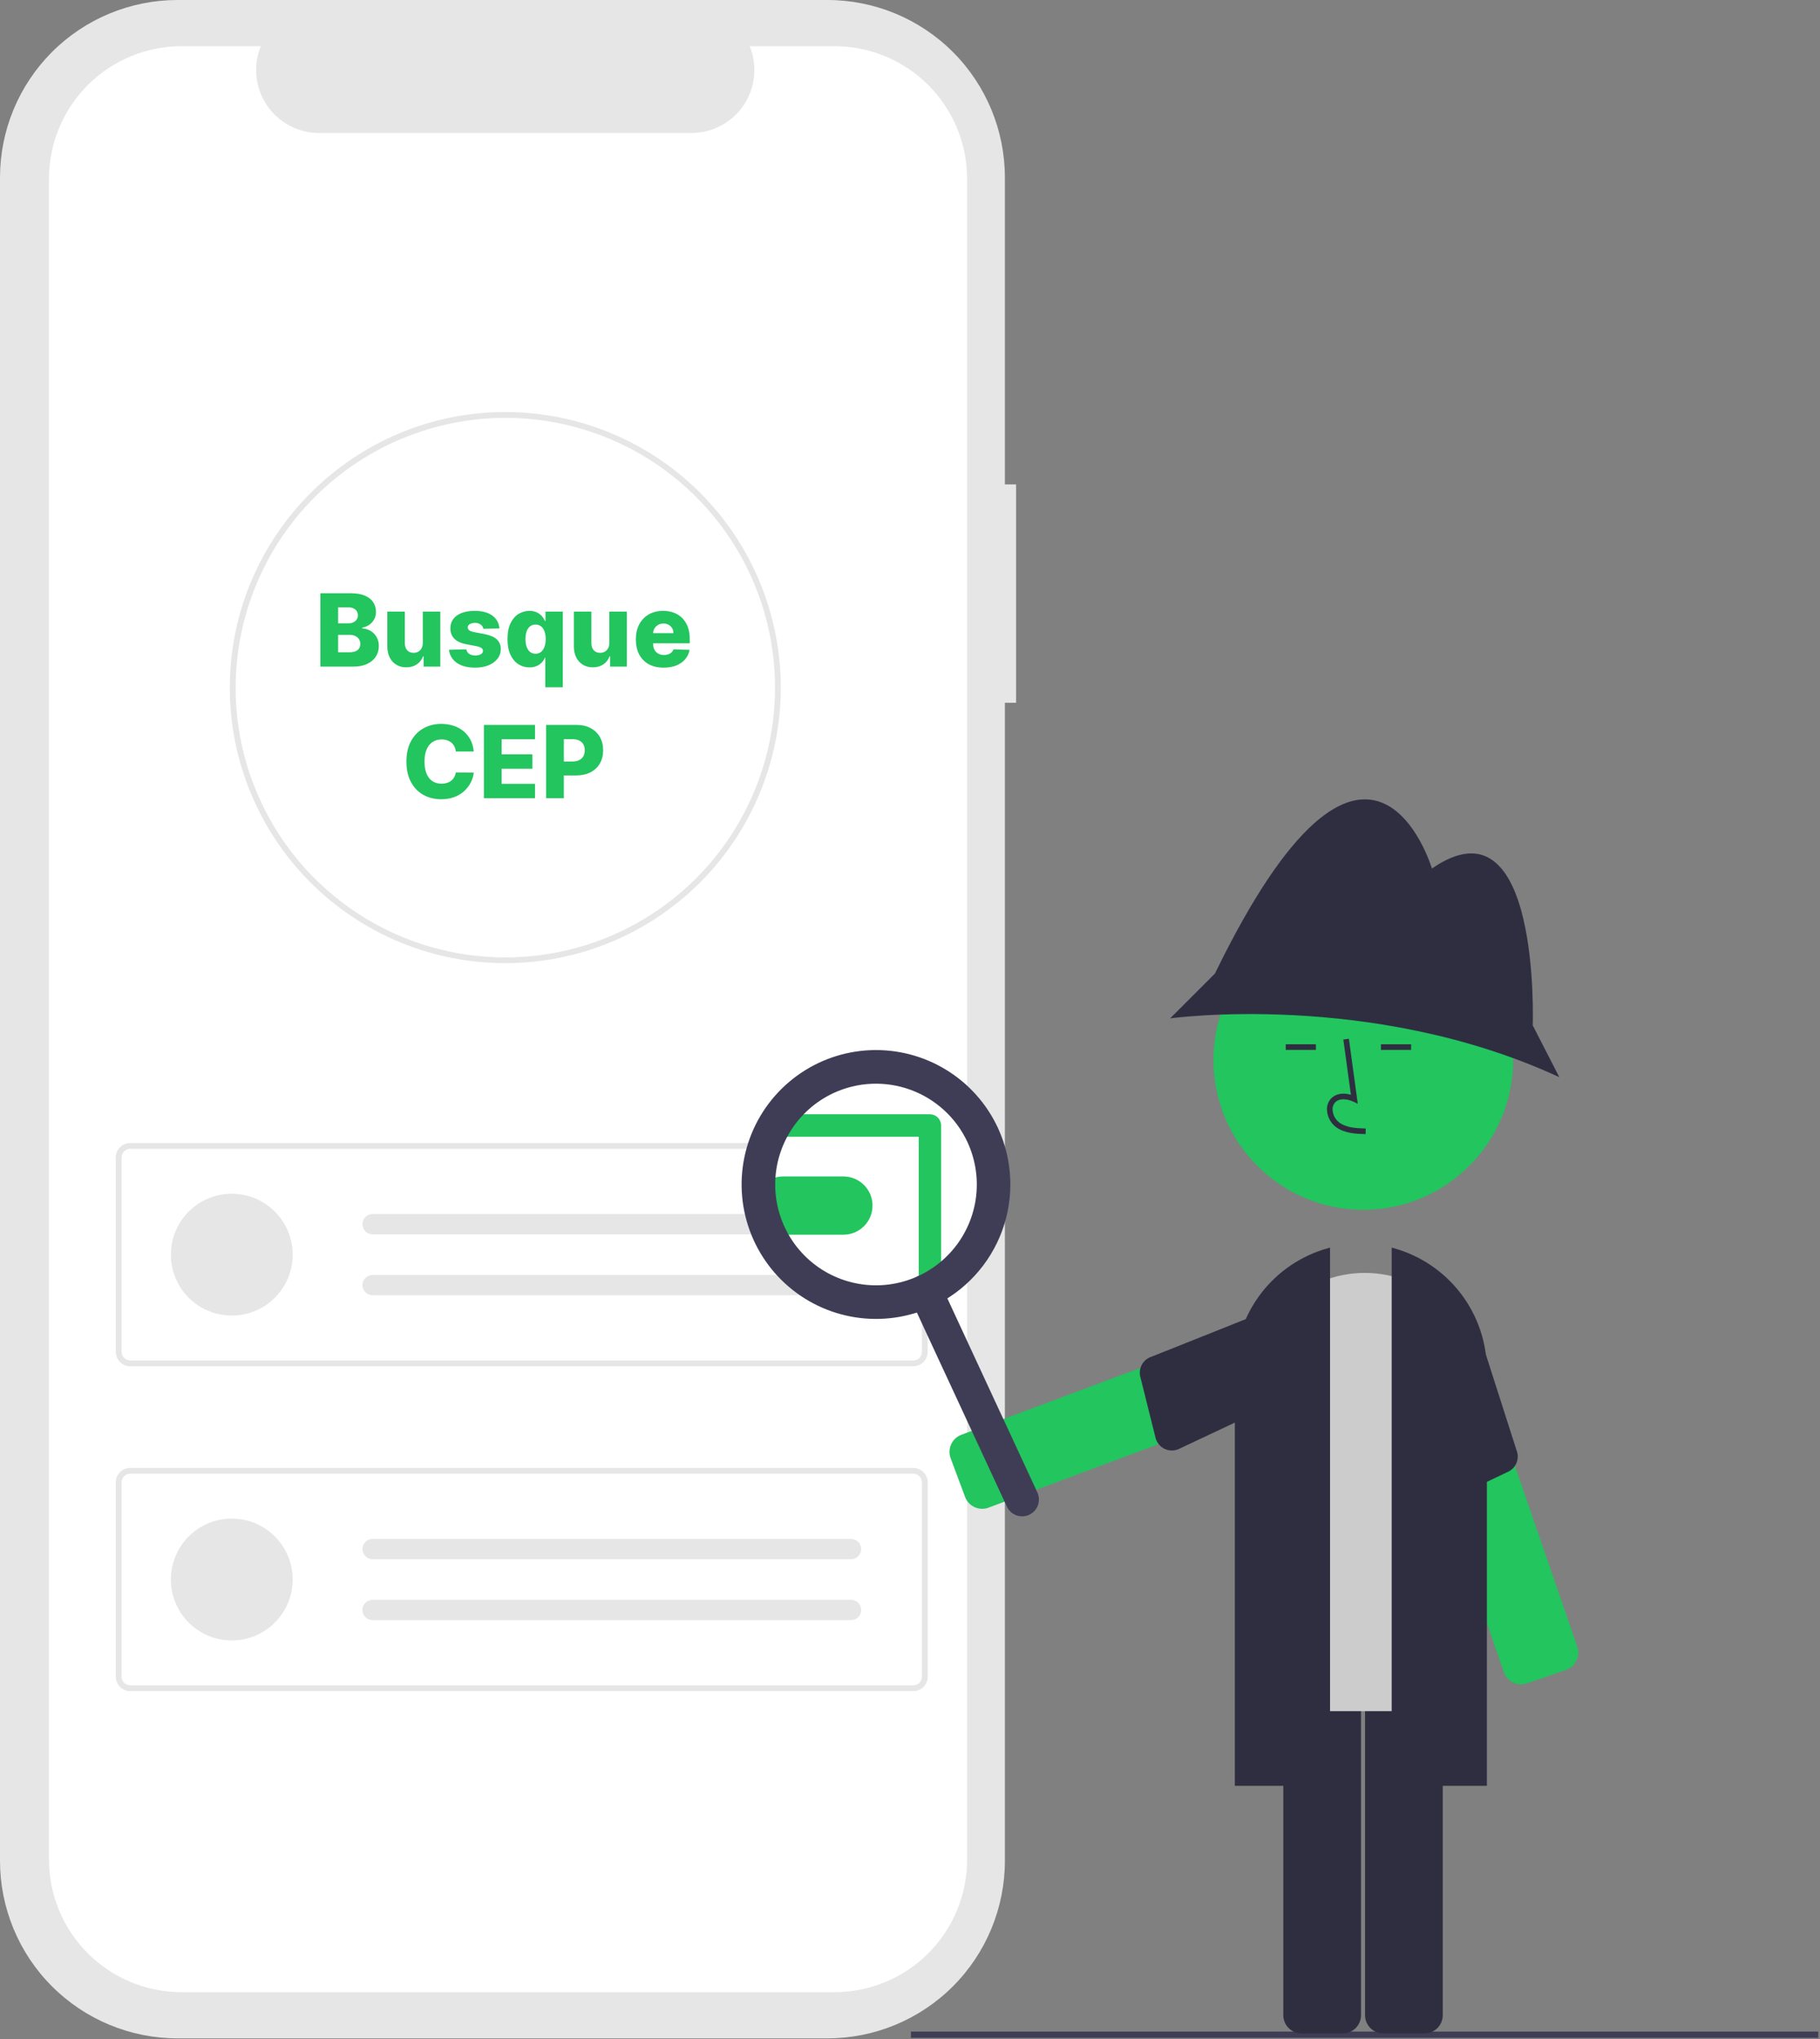 <svg width="650" height="728" viewBox="0 0 650 728" fill="none" xmlns="http://www.w3.org/2000/svg">
<rect x="0" y="0" width="650" height="728" fill="#808080" stroke="none"/>
<g clip-path="url(#clip0_49_341)">
<path d="M362.889 172.947H358.891V63.402C358.891 46.587 352.211 30.46 340.321 18.57C328.43 6.68 312.304 2.12175e-05 295.489 2.01908e-10H63.402C55.076 -2.10113e-05 46.831 1.64 39.139 4.826C31.447 8.012 24.457 12.682 18.57 18.57C12.683 24.457 8.012 31.447 4.826 39.139C1.64 46.831 1.83851e-05 55.076 0 63.402V664.376C-7.87929e-06 672.702 1.64 680.947 4.826 688.639C8.012 696.331 12.682 703.321 18.57 709.208C24.457 715.095 31.447 719.766 39.139 722.952C46.831 726.138 55.076 727.778 63.402 727.778H295.488C312.304 727.778 328.43 721.098 340.32 709.208C352.211 697.318 358.89 681.191 358.89 664.376V250.923H362.889V172.947Z" fill="#E6E6E6"/>
<path d="M298.047 16.495H267.752C269.145 19.911 269.677 23.616 269.3 27.286C268.924 30.956 267.651 34.476 265.593 37.538C263.536 40.6 260.757 43.108 257.501 44.843C254.246 46.578 250.613 47.485 246.925 47.486H113.965C110.276 47.485 106.644 46.578 103.389 44.843C100.133 43.108 97.354 40.6 95.296 37.538C93.239 34.476 91.966 30.956 91.589 27.286C91.213 23.616 91.745 19.911 93.138 16.495H64.843C52.285 16.495 40.242 21.483 31.363 30.363C22.483 39.242 17.495 51.285 17.495 63.843V663.935C17.495 676.493 22.483 688.536 31.363 697.415C40.242 706.295 52.285 711.283 64.842 711.283H298.047C304.265 711.283 310.422 710.058 316.166 707.679C321.911 705.3 327.13 701.812 331.527 697.415C335.923 693.019 339.411 687.799 341.79 682.055C344.17 676.31 345.395 670.153 345.395 663.935V63.843C345.395 57.625 344.17 51.468 341.79 45.724C339.411 39.979 335.923 34.759 331.527 30.363C327.13 25.966 321.91 22.479 316.166 20.099C310.421 17.72 304.265 16.495 298.047 16.495Z" fill="white"/>
<path d="M326.151 487.819H46.532C45.16 487.817 43.844 487.271 42.873 486.3C41.902 485.33 41.356 484.014 41.355 482.641V413.28C41.356 411.907 41.902 410.591 42.873 409.62C43.844 408.649 45.16 408.103 46.532 408.102H326.151C327.524 408.103 328.84 408.649 329.811 409.62C330.782 410.591 331.328 411.907 331.33 413.28V482.642C331.328 484.014 330.781 485.33 329.811 486.301C328.84 487.271 327.524 487.817 326.151 487.819ZM46.532 410.173C45.709 410.174 44.919 410.501 44.336 411.084C43.754 411.666 43.426 412.456 43.425 413.28V482.642C43.426 483.466 43.754 484.255 44.336 484.838C44.919 485.42 45.709 485.748 46.532 485.749H326.151C326.975 485.748 327.765 485.42 328.348 484.838C328.93 484.255 329.258 483.466 329.258 482.642V413.28C329.258 412.456 328.93 411.666 328.348 411.084C327.765 410.501 326.975 410.174 326.151 410.173H46.532Z" fill="#E6E6E6"/>
<path d="M82.778 469.708C94.789 469.708 104.526 459.971 104.526 447.96C104.526 435.949 94.789 426.212 82.778 426.212C70.767 426.212 61.03 435.949 61.03 447.96C61.03 459.971 70.767 469.708 82.778 469.708Z" fill="#E6E6E6"/>
<path d="M133.006 433.462C132.055 433.478 131.149 433.866 130.482 434.544C129.815 435.222 129.441 436.135 129.441 437.086C129.441 438.037 129.815 438.95 130.482 439.628C131.149 440.306 132.055 440.695 133.006 440.711H303.884C304.845 440.729 305.775 440.365 306.467 439.699C307.16 439.032 307.56 438.118 307.578 437.156C307.597 436.195 307.233 435.266 306.566 434.573C305.9 433.88 304.985 433.481 304.024 433.462L304.003 433.462C303.964 433.461 303.924 433.461 303.884 433.462H133.006Z" fill="#E6E6E6"/>
<path d="M133.006 455.21C132.055 455.226 131.149 455.614 130.482 456.292C129.815 456.97 129.441 457.883 129.441 458.834C129.441 459.785 129.815 460.698 130.482 461.376C131.149 462.054 132.055 462.443 133.006 462.459H303.884C304.844 462.472 305.77 462.104 306.459 461.436C307.148 460.768 307.543 459.853 307.559 458.894C307.575 457.934 307.209 457.007 306.543 456.317C305.876 455.626 304.963 455.228 304.003 455.21C303.964 455.209 303.924 455.209 303.884 455.21H133.006Z" fill="#E6E6E6"/>
<path d="M326.151 603.809H46.532C45.16 603.807 43.844 603.261 42.873 602.29C41.902 601.32 41.356 600.004 41.355 598.631V529.27C41.356 527.897 41.902 526.581 42.873 525.61C43.844 524.639 45.16 524.093 46.532 524.092H326.151C327.524 524.093 328.84 524.639 329.811 525.61C330.782 526.581 331.328 527.897 331.33 529.27V598.632C331.328 600.004 330.781 601.32 329.811 602.291C328.84 603.261 327.524 603.807 326.151 603.809ZM46.532 526.163C45.709 526.164 44.919 526.491 44.336 527.074C43.754 527.656 43.426 528.446 43.425 529.27V598.632C43.426 599.456 43.754 600.245 44.336 600.828C44.919 601.41 45.709 601.738 46.532 601.739H326.151C326.975 601.738 327.765 601.41 328.348 600.828C328.93 600.245 329.258 599.456 329.258 598.632V529.27C329.258 528.446 328.93 527.656 328.348 527.074C327.765 526.491 326.975 526.164 326.151 526.163H46.532Z" fill="#E6E6E6"/>
<path d="M82.778 585.698C94.789 585.698 104.526 575.961 104.526 563.95C104.526 551.939 94.789 542.202 82.778 542.202C70.767 542.202 61.03 551.939 61.03 563.95C61.03 575.961 70.767 585.698 82.778 585.698Z" fill="#E6E6E6"/>
<path d="M133.006 549.452C132.055 549.468 131.149 549.856 130.482 550.534C129.815 551.213 129.441 552.125 129.441 553.076C129.441 554.027 129.815 554.94 130.482 555.618C131.149 556.296 132.055 556.685 133.006 556.701H303.884C304.844 556.714 305.77 556.346 306.459 555.678C307.148 555.01 307.543 554.095 307.559 553.136C307.575 552.176 307.209 551.249 306.543 550.559C305.876 549.868 304.963 549.47 304.003 549.452C303.964 549.451 303.924 549.451 303.884 549.452H133.006Z" fill="#E6E6E6"/>
<path d="M133.006 571.2C132.055 571.216 131.149 571.604 130.482 572.282C129.815 572.96 129.441 573.873 129.441 574.824C129.441 575.775 129.815 576.688 130.482 577.366C131.149 578.044 132.055 578.433 133.006 578.449H303.884C304.844 578.462 305.77 578.094 306.459 577.426C307.148 576.758 307.543 575.843 307.559 574.884C307.575 573.924 307.209 572.997 306.543 572.307C305.876 571.616 304.963 571.218 304.003 571.2C303.964 571.199 303.924 571.199 303.884 571.2H133.006Z" fill="#E6E6E6"/>
<path d="M180.457 343.884C154.375 343.895 129.357 333.544 110.906 315.109C92.456 296.674 82.084 271.664 82.073 245.582V245.5C82.073 245.294 82.073 245.077 82.085 244.871C82.385 190.992 126.517 147.115 180.457 147.115C206.55 147.112 231.576 157.474 250.029 175.923C268.481 194.371 278.849 219.395 278.852 245.488C278.855 271.581 268.493 296.606 250.044 315.059C231.596 333.512 206.573 343.88 180.48 343.883H180.457V343.884ZM180.457 149.184C155.03 149.241 130.652 159.329 112.62 177.258C94.588 195.186 84.36 219.506 84.157 244.933C84.146 245.153 84.146 245.333 84.146 245.497C84.144 264.548 89.791 283.172 100.373 299.014C110.956 314.856 125.998 327.204 143.598 334.497C161.198 341.79 180.566 343.7 199.252 339.985C217.937 336.271 235.102 327.099 248.575 313.629C262.048 300.16 271.224 282.997 274.943 264.313C278.662 245.628 276.757 226.26 269.469 208.658C262.18 191.056 249.836 176.01 233.997 165.424C218.157 154.838 199.535 149.186 180.483 149.184H180.457Z" fill="#E6E6E6"/>
<path d="M315.114 462.842C337.205 462.842 355.114 444.933 355.114 422.842C355.114 400.75 337.205 382.842 315.114 382.842C293.022 382.842 275.114 400.75 275.114 422.842C275.114 444.933 293.022 462.842 315.114 462.842Z" fill="white"/>
<path d="M301.222 440.838C301.153 440.838 301.085 440.837 301.016 440.836H279.516C276.788 440.793 274.186 439.679 272.272 437.735C270.357 435.791 269.284 433.172 269.283 430.444C269.282 427.715 270.353 425.096 272.266 423.15C274.179 421.205 276.779 420.089 279.507 420.043H301.026C301.131 420.041 301.246 420.041 301.359 420.043C304.104 420.081 306.722 421.203 308.643 423.163C310.564 425.124 311.632 427.764 311.614 430.509C311.595 433.254 310.493 435.88 308.546 437.815C306.599 439.75 303.967 440.836 301.222 440.838Z" fill="#22C55E"/>
<path d="M649.378 725.344H325.345V727.584H649.378V725.344Z" fill="#3F3D56"/>
<path d="M345.31 535.731C345.055 535.335 344.844 534.913 344.68 534.472L339.516 520.645C338.915 519.03 338.98 517.243 339.695 515.675C340.41 514.107 341.718 512.887 343.332 512.282L458.574 469.25C460.189 468.649 461.977 468.713 463.544 469.428C465.112 470.143 466.332 471.451 466.937 473.065L472.1 486.893C472.398 487.692 472.537 488.543 472.507 489.396C472.476 490.249 472.279 491.088 471.924 491.864C471.57 492.641 471.066 493.34 470.442 493.922C469.817 494.504 469.084 494.957 468.284 495.256L353.043 538.287C351.656 538.805 350.133 538.834 348.727 538.369C347.321 537.904 346.115 536.974 345.31 535.731Z" fill="#22C55E"/>
<path d="M458.207 465.677L411.344 484.364C409.867 484.809 408.618 485.804 407.856 487.145C407.094 488.485 406.877 490.068 407.251 491.564L412.69 513.339C412.904 514.199 413.307 515.001 413.869 515.687C414.431 516.373 415.138 516.926 415.939 517.306C416.74 517.686 417.615 517.884 418.501 517.885C419.388 517.887 420.264 517.692 421.066 517.314L468.058 495.195C469.547 494.637 470.754 493.511 471.414 492.065C472.075 490.618 472.136 488.969 471.583 487.478L465.934 469.203C465.376 467.711 464.249 466.503 462.8 465.842C461.351 465.181 459.699 465.122 458.207 465.677Z" fill="#2F2E41"/>
<path d="M543.97 601.339C542.498 601.508 541.013 601.17 539.76 600.381C538.507 599.591 537.561 598.398 537.077 596.999L496.963 480.71C496.685 479.903 496.568 479.049 496.62 478.197C496.671 477.345 496.89 476.511 497.264 475.744C497.638 474.976 498.159 474.29 498.798 473.724C499.437 473.158 500.181 472.724 500.988 472.445L514.941 467.632C516.571 467.071 518.356 467.18 519.906 467.935C521.455 468.689 522.642 470.028 523.205 471.657L563.319 587.947C563.879 589.577 563.77 591.362 563.015 592.912C562.261 594.461 560.923 595.647 559.294 596.211L545.342 601.024C544.897 601.178 544.437 601.283 543.97 601.339Z" fill="#22C55E"/>
<path d="M526.195 469.667L541.591 517.712C542.187 519.134 542.214 520.731 541.664 522.172C541.115 523.613 540.032 524.787 538.64 525.45L518.38 535.108C517.579 535.489 516.704 535.688 515.818 535.691C514.931 535.694 514.055 535.501 513.252 535.124C512.449 534.748 511.74 534.199 511.175 533.516C510.61 532.833 510.203 532.033 509.984 531.174L497.154 480.846C496.637 479.342 496.738 477.694 497.434 476.265C498.13 474.835 499.363 473.739 500.865 473.217L518.559 465.948C520.065 465.431 521.715 465.531 523.146 466.228C524.578 466.926 525.674 468.162 526.195 469.667Z" fill="#2F2E41"/>
<path d="M479.58 726.003H464.82C463.097 726.001 461.445 725.316 460.226 724.097C459.008 722.879 458.322 721.226 458.32 719.503V596.488C458.322 594.765 459.008 593.113 460.226 591.894C461.445 590.676 463.097 589.99 464.82 589.988H479.58C481.303 589.99 482.955 590.676 484.174 591.894C485.392 593.113 486.078 594.765 486.08 596.488V719.503C486.078 721.226 485.392 722.879 484.174 724.097C482.955 725.316 481.303 726.001 479.58 726.003Z" fill="#2F2E41"/>
<path d="M508.772 726.003H494.012C492.289 726.001 490.637 725.316 489.418 724.097C488.2 722.879 487.514 721.226 487.512 719.503V596.488C487.514 594.765 488.2 593.113 489.418 591.894C490.637 590.676 492.289 589.99 494.012 589.988H508.772C510.495 589.99 512.147 590.676 513.366 591.894C514.585 593.113 515.27 594.765 515.272 596.488V719.503C515.27 721.226 514.585 722.879 513.366 724.097C512.147 725.316 510.495 726.001 508.772 726.003Z" fill="#2F2E41"/>
<path d="M520.936 610.951H453.873C452.017 610.948 450.238 610.21 448.926 608.898C447.613 607.586 446.875 605.806 446.873 603.951V495.006C446.873 484.257 451.143 473.947 458.744 466.346C466.345 458.745 476.655 454.475 487.404 454.475C498.154 454.475 508.463 458.745 516.064 466.346C523.665 473.947 527.936 484.257 527.936 495.006V603.951C527.933 605.806 527.195 607.586 525.883 608.898C524.571 610.21 522.791 610.948 520.936 610.951Z" fill="#CCCCCC"/>
<path d="M531.03 637.6H497.03V445.445L497.662 445.618C507.237 448.246 515.686 453.943 521.714 461.834C527.741 469.725 531.014 479.375 531.03 489.305V637.6Z" fill="#2F2E41"/>
<path d="M475.015 637.6H441.015V489.305C441.032 479.375 444.305 469.725 450.332 461.834C456.359 453.943 464.808 448.246 474.384 445.618L475.015 445.445V637.6Z" fill="#2F2E41"/>
<path d="M486.897 431.94C516.455 431.94 540.416 407.978 540.416 378.421C540.416 348.863 516.455 324.901 486.897 324.901C457.339 324.901 433.378 348.863 433.378 378.421C433.378 407.978 457.339 431.94 486.897 431.94Z" fill="#22C55E"/>
<path d="M547.404 366.099C547.404 366.099 550.404 283.099 511.404 310.099C511.404 310.099 488.904 234.599 433.904 347.599L417.904 363.599C417.904 363.599 489.904 353.599 556.904 384.599L547.404 366.099Z" fill="#2F2E41"/>
<path d="M487.713 404.925C484.407 404.834 480.293 404.719 477.123 402.403C476.18 401.686 475.404 400.77 474.851 399.721C474.298 398.672 473.982 397.515 473.923 396.331C473.866 395.489 474.004 394.645 474.327 393.866C474.65 393.086 475.148 392.392 475.784 391.837C477.439 390.438 479.857 390.11 482.462 390.876L479.763 371.15L481.744 370.879L484.917 394.069L483.263 393.31C481.344 392.43 478.711 391.982 477.075 393.365C476.673 393.726 476.36 394.176 476.16 394.678C475.96 395.18 475.879 395.721 475.922 396.26C475.97 397.142 476.208 398.002 476.619 398.784C477.03 399.565 477.604 400.249 478.303 400.788C480.77 402.59 484.049 402.822 487.769 402.926L487.713 404.925Z" fill="#2F2E41"/>
<path d="M469.964 372.852H459.192V374.852H469.964V372.852Z" fill="#2F2E41"/>
<path d="M503.964 372.852H493.192V374.852H503.964V372.852Z" fill="#2F2E41"/>
<path d="M367.571 540.833C366.127 541.503 364.477 541.571 362.983 541.024C361.489 540.477 360.273 539.359 359.603 537.915L325.092 463.531C324.423 462.088 324.354 460.438 324.901 458.943C325.448 457.449 326.567 456.234 328.01 455.564C329.453 454.895 331.104 454.826 332.598 455.373C334.092 455.92 335.308 457.038 335.978 458.481L370.489 532.865C371.158 534.309 371.227 535.959 370.68 537.453C370.133 538.947 369.014 540.163 367.571 540.833Z" fill="#3F3D56"/>
<path d="M332.114 460.794C331.053 460.794 330.035 460.373 329.285 459.623C328.535 458.873 328.114 457.855 328.114 456.794V405.842H278.114C277.053 405.842 276.035 405.42 275.285 404.67C274.535 403.92 274.114 402.903 274.114 401.842C274.114 400.781 274.535 399.763 275.285 399.013C276.035 398.263 277.053 397.842 278.114 397.842H332.114C333.175 397.842 334.192 398.263 334.942 399.013C335.692 399.763 336.114 400.781 336.114 401.842V456.794C336.114 457.855 335.692 458.873 334.942 459.623C334.192 460.373 333.175 460.794 332.114 460.794Z" fill="#22C55E"/>
<path d="M333.06 466.449C324.448 470.444 314.845 471.796 305.465 470.334C296.085 468.872 287.349 464.661 280.362 458.234C273.375 451.806 268.451 443.452 266.212 434.226C263.973 425 264.521 415.318 267.785 406.403C271.049 397.488 276.884 389.742 284.55 384.143C292.217 378.544 301.372 375.344 310.857 374.949C320.343 374.553 329.732 376.979 337.839 381.919C345.945 386.86 352.405 394.094 356.4 402.705C361.743 414.255 362.286 427.453 357.911 439.403C353.535 451.353 344.598 461.08 333.06 466.449ZM297.707 390.251C291.248 393.247 285.823 398.092 282.118 404.172C278.412 410.252 276.593 417.294 276.89 424.408C277.187 431.522 279.586 438.388 283.785 444.138C287.984 449.888 293.794 454.264 300.48 456.712C307.166 459.16 314.428 459.571 321.347 457.892C328.267 456.213 334.533 452.52 339.353 447.279C344.174 442.039 347.332 435.487 348.429 428.452C349.525 421.417 348.511 414.215 345.515 407.756C341.488 399.102 334.193 392.399 325.231 389.118C316.268 385.836 306.37 386.243 297.707 390.251Z" fill="#3F3D56"/>
<path d="M114.429 238V211.818H125.346C127.307 211.818 128.947 212.095 130.268 212.649C131.598 213.203 132.595 213.979 133.26 214.976C133.933 215.973 134.27 217.128 134.27 218.44C134.27 219.438 134.061 220.328 133.643 221.112C133.226 221.888 132.65 222.531 131.917 223.043C131.184 223.554 130.336 223.912 129.373 224.116V224.372C130.43 224.423 131.406 224.709 132.301 225.229C133.204 225.749 133.929 226.473 134.474 227.402C135.02 228.322 135.292 229.413 135.292 230.675C135.292 232.081 134.934 233.338 134.219 234.446C133.503 235.545 132.467 236.415 131.112 237.054C129.757 237.685 128.112 238 126.177 238H114.429ZM120.757 232.899H124.669C126.041 232.899 127.051 232.639 127.699 232.119C128.355 231.599 128.683 230.875 128.683 229.946C128.683 229.273 128.525 228.693 128.21 228.207C127.895 227.713 127.447 227.334 126.868 227.07C126.288 226.797 125.594 226.661 124.784 226.661H120.757V232.899ZM120.757 222.582H124.26C124.95 222.582 125.564 222.467 126.101 222.237C126.638 222.007 127.055 221.675 127.354 221.24C127.66 220.805 127.814 220.281 127.814 219.668C127.814 218.79 127.503 218.099 126.881 217.597C126.258 217.094 125.419 216.842 124.362 216.842H120.757V222.582ZM151.004 229.524V218.364H157.243V238H151.285V234.344H151.081C150.646 235.545 149.905 236.5 148.856 237.207C147.817 237.906 146.559 238.256 145.085 238.256C143.747 238.256 142.571 237.949 141.557 237.335C140.542 236.722 139.754 235.865 139.192 234.766C138.629 233.658 138.344 232.362 138.335 230.879V218.364H144.586V229.652C144.595 230.717 144.876 231.557 145.43 232.17C145.984 232.784 146.738 233.091 147.693 233.091C148.315 233.091 148.873 232.955 149.368 232.682C149.871 232.401 150.267 231.996 150.557 231.467C150.855 230.93 151.004 230.283 151.004 229.524ZM178.365 224.359L172.625 224.513C172.566 224.104 172.404 223.741 172.139 223.426C171.875 223.102 171.53 222.851 171.104 222.672C170.686 222.484 170.2 222.391 169.646 222.391C168.922 222.391 168.304 222.536 167.793 222.825C167.29 223.115 167.043 223.507 167.051 224.001C167.043 224.385 167.196 224.717 167.512 224.999C167.835 225.28 168.411 225.506 169.237 225.676L173.021 226.392C174.982 226.767 176.439 227.389 177.394 228.259C178.357 229.128 178.843 230.278 178.851 231.71C178.843 233.057 178.442 234.229 177.649 235.226C176.865 236.223 175.791 236.999 174.428 237.553C173.064 238.098 171.504 238.371 169.749 238.371C166.945 238.371 164.733 237.795 163.114 236.645C161.503 235.486 160.583 233.935 160.352 231.991L166.527 231.838C166.664 232.554 167.017 233.099 167.588 233.474C168.159 233.849 168.888 234.037 169.774 234.037C170.575 234.037 171.227 233.888 171.73 233.589C172.233 233.291 172.489 232.895 172.497 232.401C172.489 231.957 172.293 231.604 171.909 231.339C171.526 231.067 170.925 230.854 170.107 230.7L166.681 230.048C164.712 229.69 163.246 229.03 162.283 228.067C161.32 227.095 160.843 225.859 160.851 224.359C160.843 223.047 161.192 221.926 161.899 220.997C162.607 220.06 163.612 219.344 164.916 218.849C166.22 218.355 167.759 218.108 169.531 218.108C172.191 218.108 174.287 218.666 175.821 219.783C177.355 220.891 178.203 222.416 178.365 224.359ZM194.751 245.364V234.817H194.623C194.359 235.422 193.984 235.989 193.498 236.517C193.013 237.045 192.403 237.472 191.67 237.795C190.946 238.119 190.089 238.281 189.101 238.281C187.652 238.281 186.335 237.906 185.15 237.156C183.966 236.406 183.02 235.281 182.312 233.781C181.605 232.281 181.251 230.419 181.251 228.195C181.251 225.885 181.618 223.984 182.351 222.493C183.084 221.001 184.042 219.898 185.227 219.182C186.42 218.466 187.703 218.108 189.075 218.108C190.106 218.108 190.988 218.287 191.721 218.645C192.454 218.994 193.059 219.446 193.537 220C194.014 220.554 194.376 221.129 194.623 221.726H194.815V218.364H201.003V245.364H194.751ZM191.274 233.411C192.032 233.411 192.68 233.197 193.217 232.771C193.754 232.337 194.167 231.727 194.457 230.943C194.747 230.159 194.892 229.239 194.892 228.182C194.892 227.108 194.747 226.183 194.457 225.408C194.176 224.632 193.763 224.036 193.217 223.618C192.68 223.2 192.032 222.991 191.274 222.991C190.498 222.991 189.842 223.205 189.305 223.631C188.768 224.057 188.359 224.658 188.078 225.433C187.805 226.209 187.669 227.125 187.669 228.182C187.669 229.239 187.809 230.159 188.091 230.943C188.372 231.727 188.777 232.337 189.305 232.771C189.842 233.197 190.498 233.411 191.274 233.411ZM217.625 229.524V218.364H223.864V238H217.906V234.344H217.702C217.267 235.545 216.526 236.5 215.477 237.207C214.438 237.906 213.181 238.256 211.706 238.256C210.368 238.256 209.192 237.949 208.178 237.335C207.164 236.722 206.375 235.865 205.813 234.766C205.25 233.658 204.965 232.362 204.956 230.879V218.364H211.208V229.652C211.216 230.717 211.497 231.557 212.051 232.17C212.605 232.784 213.36 233.091 214.314 233.091C214.936 233.091 215.494 232.955 215.989 232.682C216.492 232.401 216.888 231.996 217.178 231.467C217.476 230.93 217.625 230.283 217.625 229.524ZM237.022 238.371C234.968 238.371 233.195 237.966 231.704 237.156C230.221 236.338 229.079 235.175 228.278 233.666C227.485 232.149 227.089 230.347 227.089 228.259C227.089 226.23 227.489 224.457 228.29 222.94C229.091 221.415 230.221 220.23 231.678 219.386C233.135 218.534 234.853 218.108 236.83 218.108C238.228 218.108 239.506 218.325 240.665 218.76C241.824 219.195 242.826 219.838 243.67 220.69C244.513 221.543 245.17 222.595 245.638 223.848C246.107 225.092 246.341 226.52 246.341 228.131V229.69H229.275V226.06H240.525C240.516 225.395 240.358 224.803 240.052 224.283C239.745 223.763 239.323 223.358 238.786 223.068C238.258 222.77 237.648 222.621 236.958 222.621C236.259 222.621 235.633 222.778 235.079 223.094C234.525 223.401 234.086 223.822 233.762 224.359C233.438 224.888 233.268 225.489 233.251 226.162V229.857C233.251 230.658 233.408 231.361 233.724 231.966C234.039 232.562 234.486 233.027 235.066 233.359C235.645 233.692 236.336 233.858 237.137 233.858C237.691 233.858 238.194 233.781 238.645 233.628C239.097 233.474 239.485 233.249 239.809 232.95C240.133 232.652 240.376 232.286 240.537 231.851L246.278 232.017C246.039 233.304 245.515 234.425 244.705 235.379C243.904 236.325 242.851 237.062 241.547 237.591C240.243 238.111 238.735 238.371 237.022 238.371ZM169.202 268.304H162.81C162.725 267.648 162.55 267.055 162.286 266.527C162.022 265.999 161.672 265.547 161.238 265.172C160.803 264.797 160.287 264.511 159.691 264.315C159.103 264.111 158.451 264.009 157.735 264.009C156.465 264.009 155.37 264.32 154.449 264.942C153.537 265.564 152.834 266.463 152.34 267.639C151.854 268.815 151.611 270.239 151.611 271.909C151.611 273.648 151.858 275.105 152.353 276.281C152.856 277.449 153.559 278.331 154.462 278.928C155.374 279.516 156.452 279.81 157.697 279.81C158.395 279.81 159.03 279.72 159.601 279.541C160.181 279.362 160.688 279.102 161.123 278.761C161.566 278.412 161.928 277.99 162.209 277.496C162.499 276.993 162.699 276.426 162.81 275.795L169.202 275.834C169.091 276.993 168.755 278.135 168.192 279.26C167.638 280.385 166.876 281.412 165.904 282.341C164.932 283.261 163.748 283.994 162.35 284.54C160.961 285.085 159.367 285.358 157.569 285.358C155.199 285.358 153.077 284.838 151.202 283.798C149.336 282.75 147.861 281.224 146.779 279.222C145.697 277.219 145.155 274.781 145.155 271.909C145.155 269.028 145.705 266.587 146.805 264.584C147.904 262.581 149.391 261.06 151.266 260.02C153.141 258.98 155.242 258.46 157.569 258.46C159.154 258.46 160.62 258.682 161.966 259.125C163.313 259.56 164.498 260.199 165.52 261.043C166.543 261.878 167.374 262.905 168.013 264.124C168.653 265.342 169.049 266.736 169.202 268.304ZM172.823 285V258.818H191.079V263.957H179.151V269.327H190.146V274.479H179.151V279.861H191.079V285H172.823ZM195.042 285V258.818H205.857C207.818 258.818 209.509 259.202 210.933 259.969C212.365 260.727 213.468 261.788 214.244 263.152C215.019 264.507 215.407 266.084 215.407 267.882C215.407 269.689 215.011 271.27 214.218 272.625C213.434 273.972 212.313 275.016 210.856 275.757C209.399 276.499 207.669 276.869 205.666 276.869H198.992V271.884H204.49C205.444 271.884 206.241 271.717 206.88 271.385C207.528 271.053 208.018 270.588 208.35 269.991C208.683 269.386 208.849 268.683 208.849 267.882C208.849 267.072 208.683 266.374 208.35 265.786C208.018 265.189 207.528 264.729 206.88 264.405C206.232 264.081 205.436 263.919 204.49 263.919H201.37V285H195.042Z" fill="#22C55E"/>
</g>
<defs>
<clipPath id="clip0_49_341">
<rect width="649.378" height="727.778" fill="white"/>
</clipPath>
</defs>
</svg>
